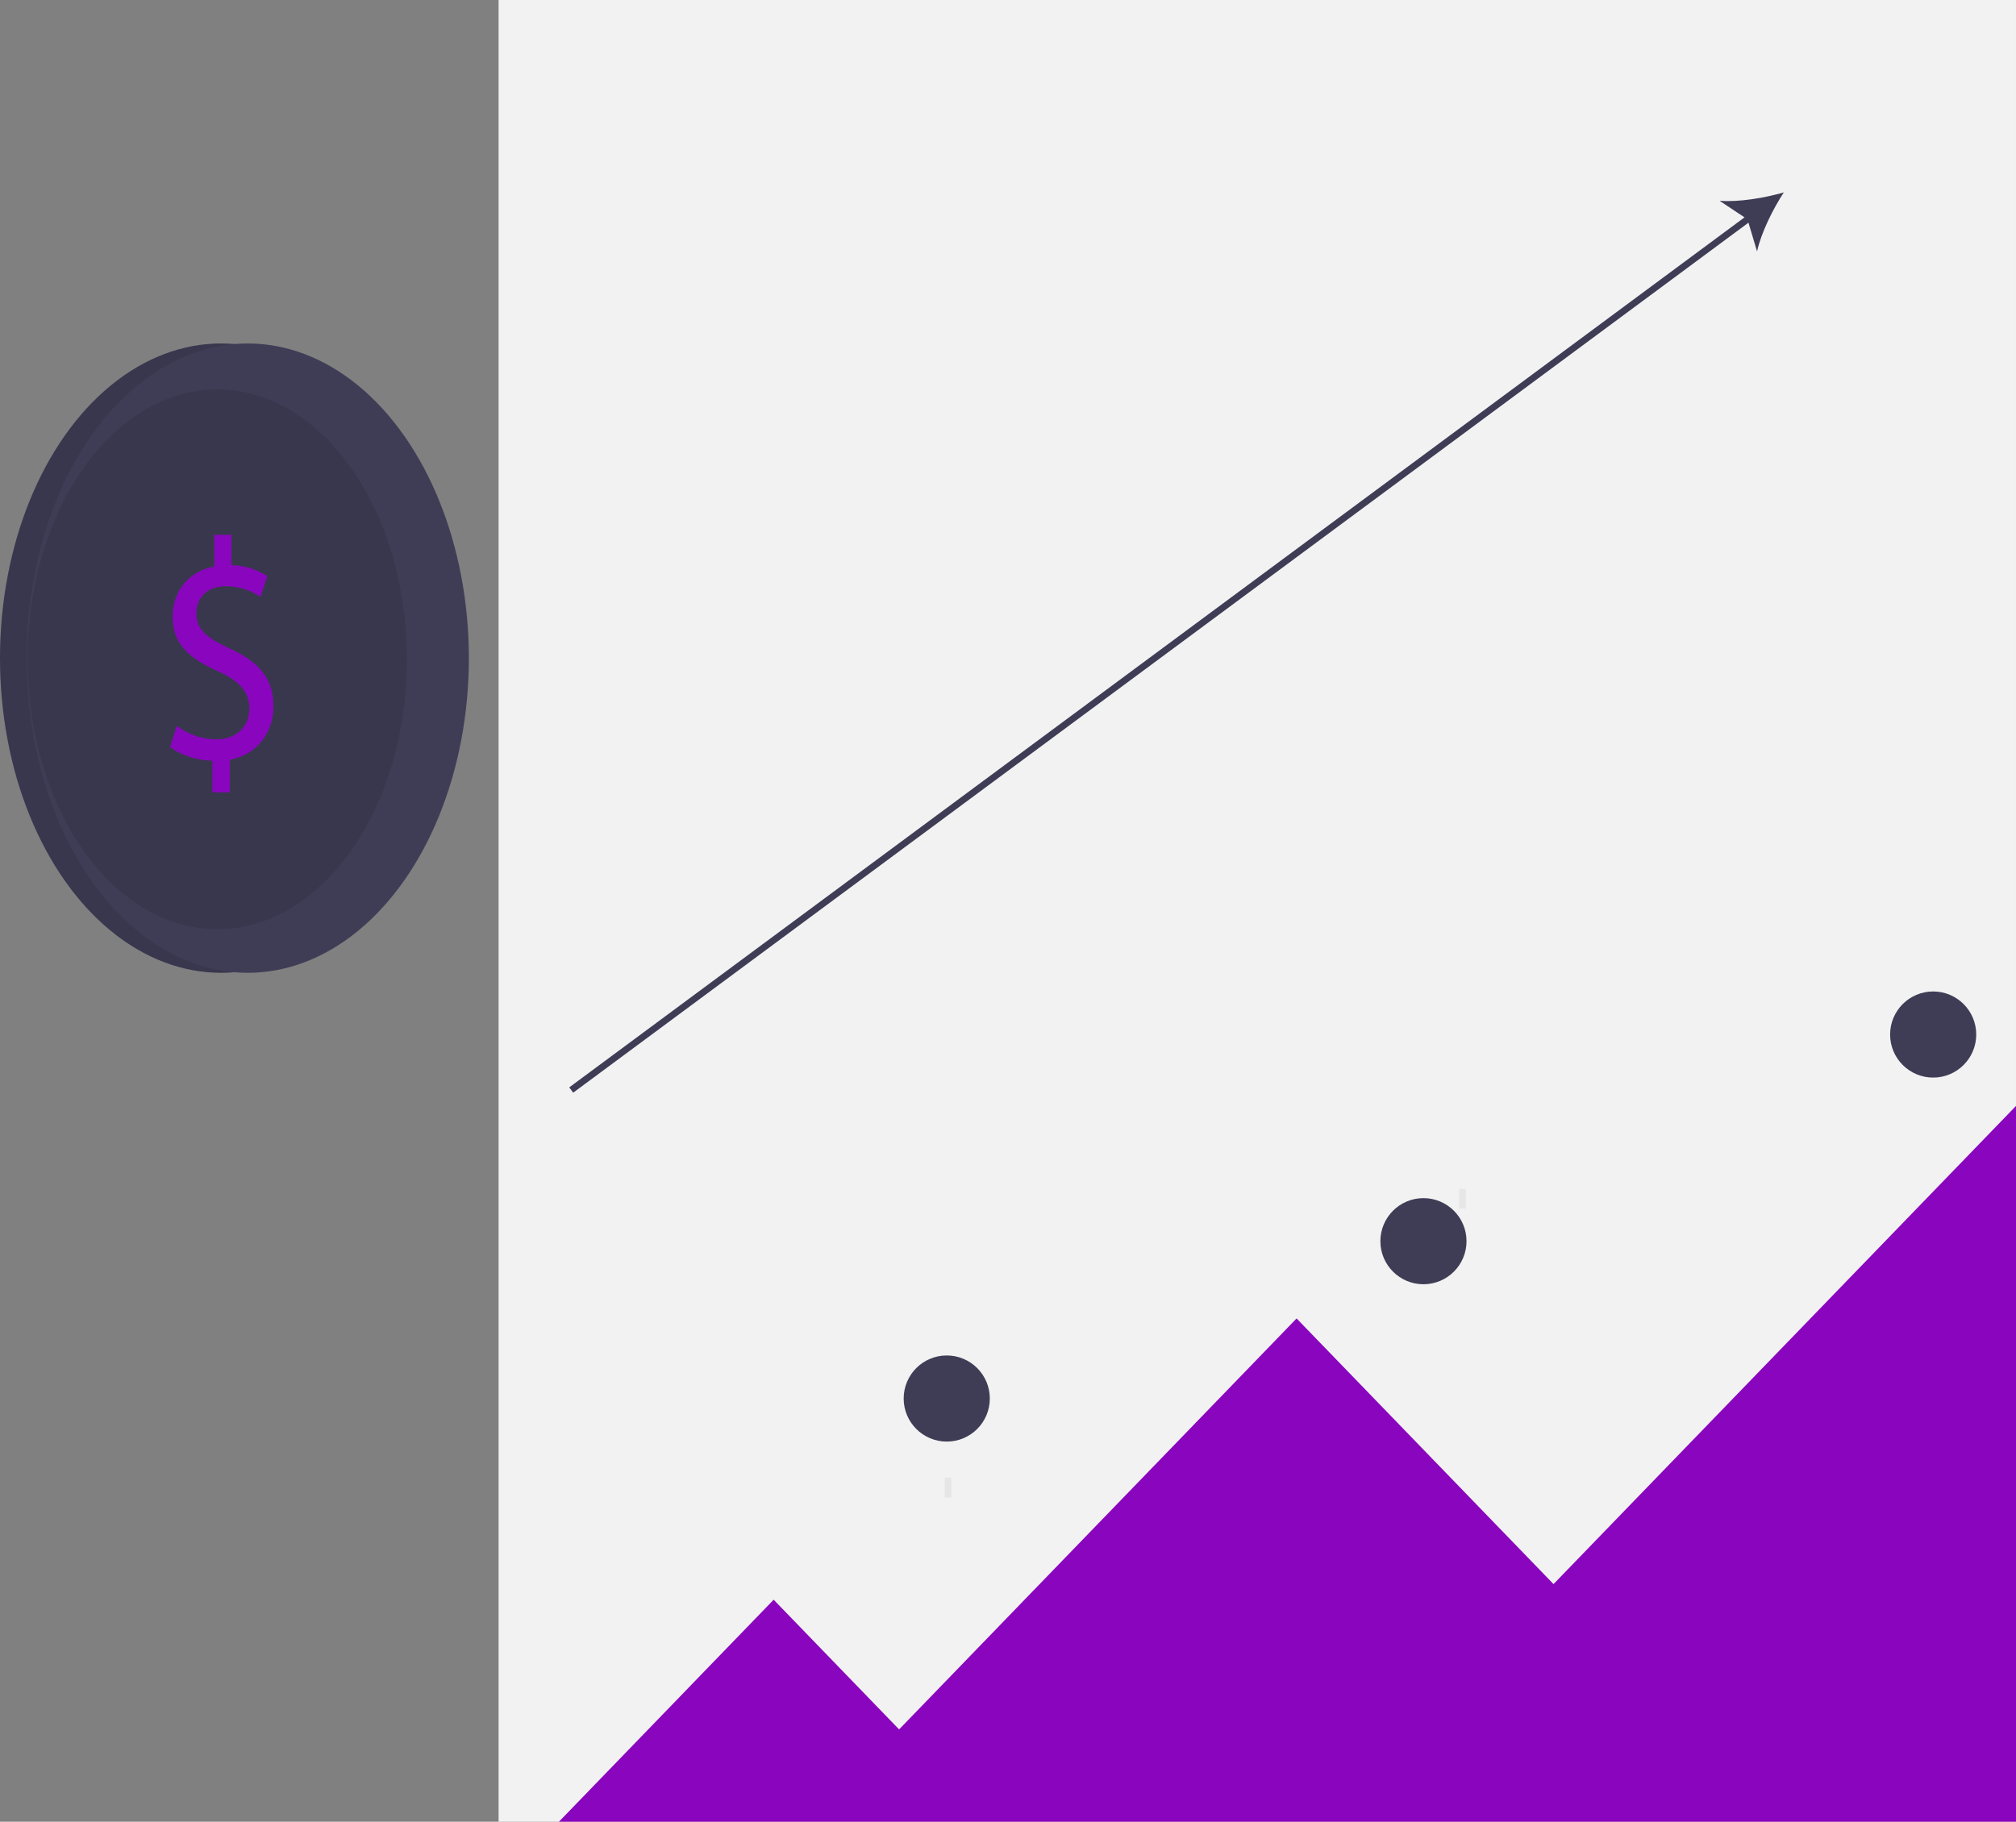 <svg xmlns="http://www.w3.org/2000/svg" width="608.488" height="550" viewBox="0 0 608.488 550">
  <rect x="0" y="0" width="608.488" height="550" fill="#808080" stroke="none"/>
  <g id="undraw_invest_88iw" transform="translate(-318.264 -50.259)">
    <ellipse id="Ellipse_8" data-name="Ellipse 8" cx="66.75" cy="95" rx="66.75" ry="95" transform="translate(318.263 153.957)" fill="#3f3d56"/>
    <ellipse id="Ellipse_9" data-name="Ellipse 9" cx="66.75" cy="95" rx="66.75" ry="95" transform="translate(318.263 153.957)" opacity="0.1"/>
    <ellipse id="Ellipse_10" data-name="Ellipse 10" cx="66.75" cy="95" rx="66.75" ry="95" transform="translate(326.283 153.957)" fill="#3f3d56"/>
    <ellipse id="Ellipse_11" data-name="Ellipse 11" cx="57.25" cy="81.479" rx="57.25" ry="81.479" transform="translate(326.595 167.837)" opacity="0.1"/>
    <path id="Path_14" data-name="Path 14" d="M709.754,715.748v-9.565c-4.835-.094-9.837-1.8-12.754-4.167l2-6.345a20.388,20.388,0,0,0,12,4.072c5.919,0,9.92-3.883,9.92-9.28,0-5.209-3.251-8.428-9.42-11.269-8.5-3.788-13.755-8.144-13.755-16.383,0-7.86,4.918-13.826,12.588-15.247V638h5.168v9.186a20.282,20.282,0,0,1,10.837,3.314l-2.084,6.25a18.421,18.421,0,0,0-10.5-3.22c-6.419,0-8.836,4.356-8.836,8.144,0,4.924,3.084,7.386,10.337,10.8,8.586,3.977,12.921,8.9,12.921,17.33,0,7.481-4.585,14.489-13.171,16.1v9.849Z" transform="translate(-327.379 -426.271)" fill="#8a05be"/>
    <rect id="Rectangle_5" data-name="Rectangle 5" width="458" height="568.4" transform="translate(468.751 50.259)" fill="#f2f2f2"/>
    <rect id="Rectangle_7" data-name="Rectangle 7" width="2" height="6" transform="translate(603.401 496.368)" fill="#e6e6e6"/>
    <rect id="Rectangle_9" data-name="Rectangle 9" width="2" height="6" transform="translate(758.668 409.157)" fill="#e6e6e6"/>
    <path id="Path_22" data-name="Path 22" d="M591,548.937l83.024-85.861,37.863,39.156L831.861,378.16l77.55,80.2L1049,314V548.937Z" transform="translate(-122.249 70.146)" fill="#8a05be"/>
    <circle id="Ellipse_12" data-name="Ellipse 12" cx="13" cy="13" r="13" transform="translate(591.02 459.483)" fill="#3f3d56"/>
    <circle id="Ellipse_13" data-name="Ellipse 13" cx="13" cy="13" r="13" transform="translate(734.902 411.982)" fill="#3f3d56"/>
    <circle id="Ellipse_14" data-name="Ellipse 14" cx="13" cy="13" r="13" transform="translate(888.751 349.589)" fill="#3f3d56"/>
    <path id="Path_24" data-name="Path 24" d="M1249,242c-5.817,1.688-13.621,2.991-19.4,2.53l7.538,5.007L882.405,512.2l1.189,1.607L1238.33,251.144l2.591,8.673C1242.17,254.157,1245.69,247.073,1249,242Z" transform="translate(-392.326 -133.657)" fill="#3f3d56"/>
  </g>
</svg>
